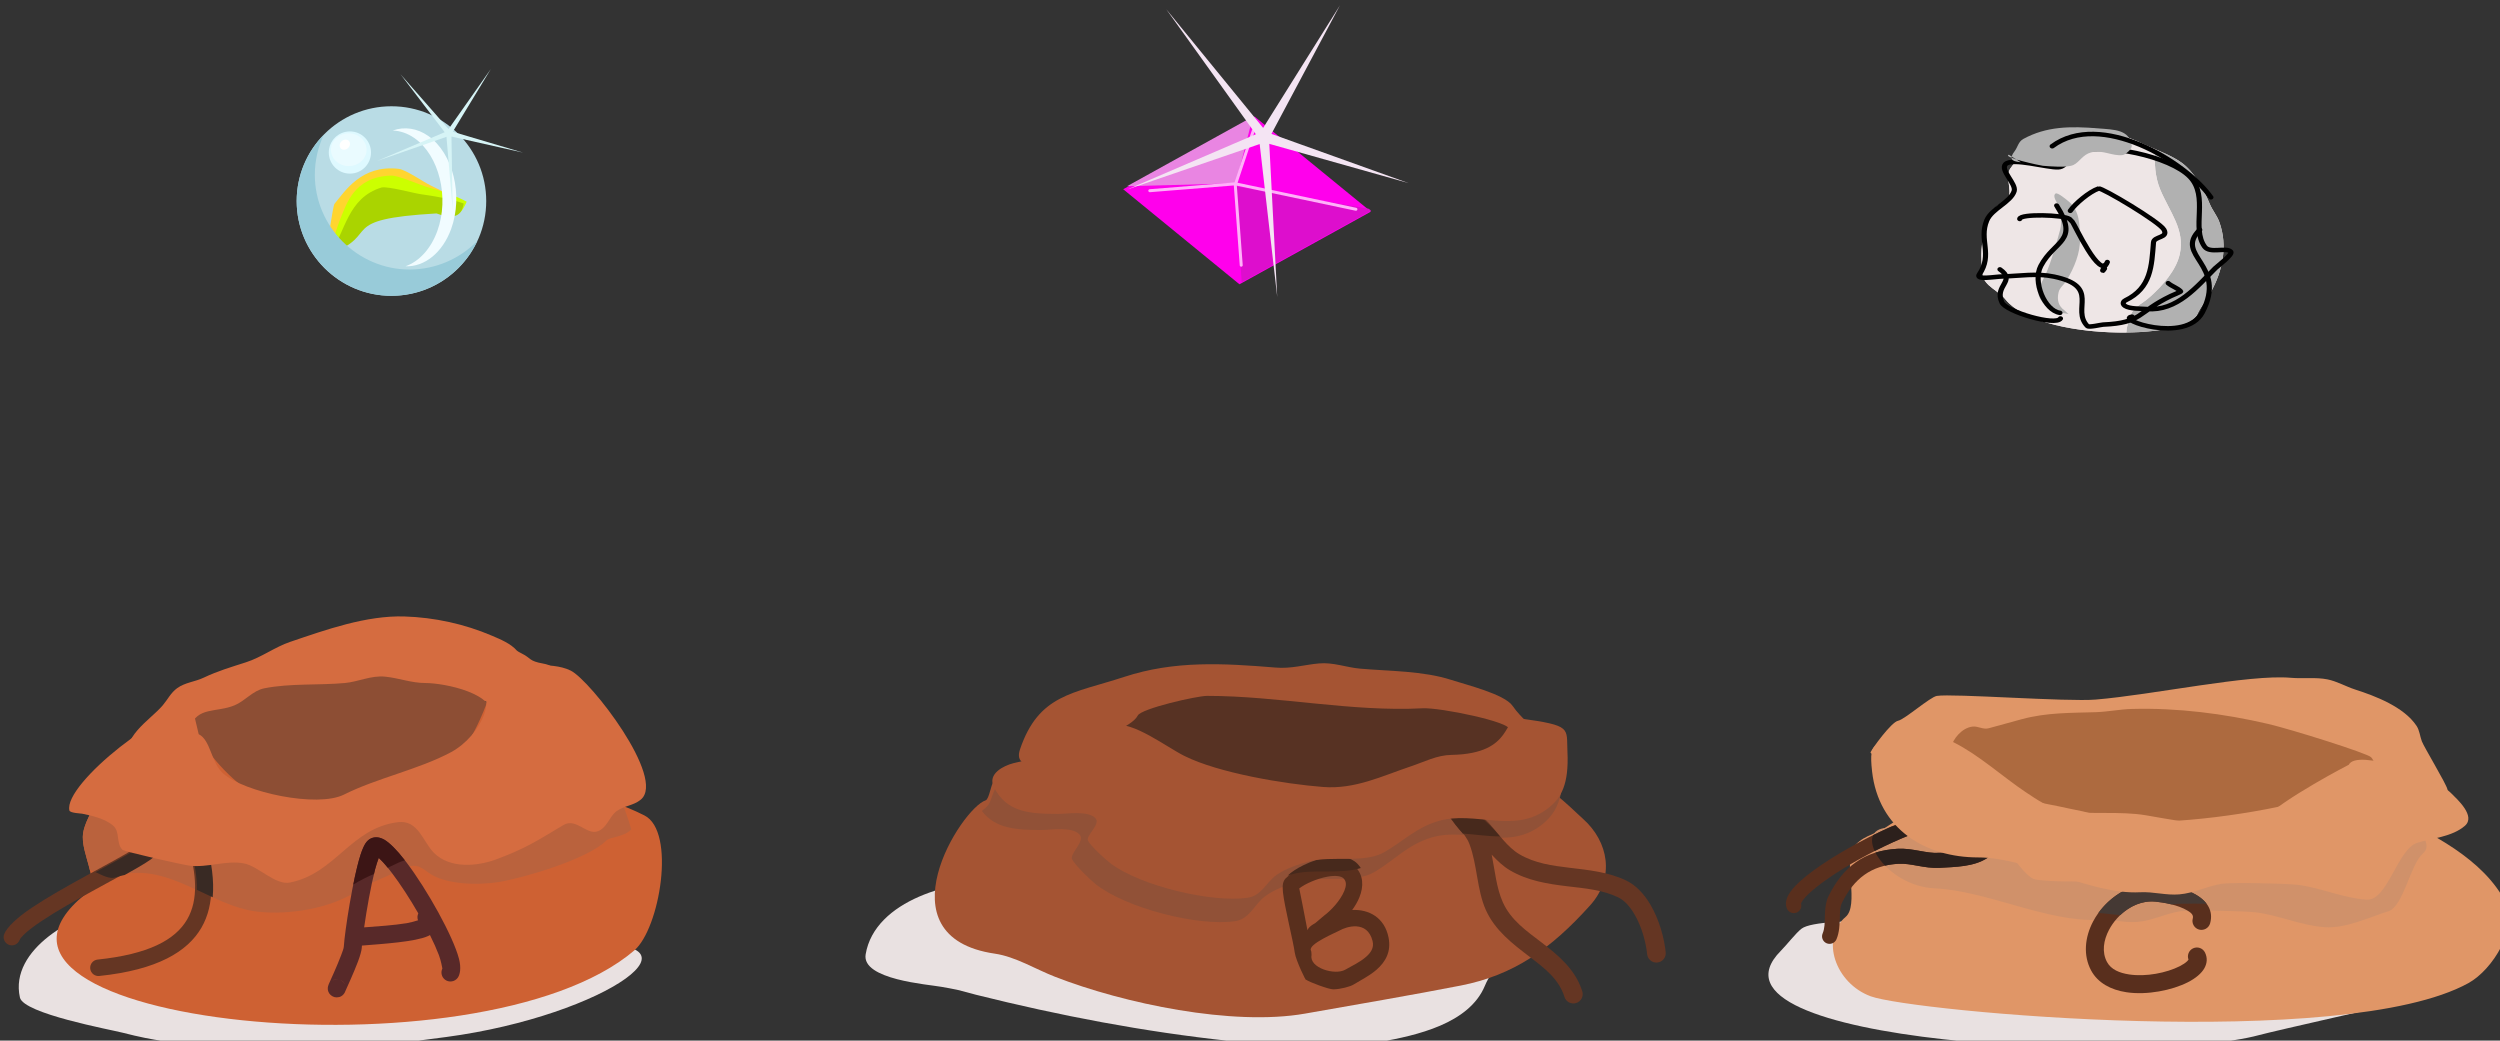 <?xml version="1.0" encoding="UTF-8" standalone="no"?>
<!-- Created with Inkscape (http://www.inkscape.org/) -->

<svg
   width="220.481mm"
   height="91.772mm"
   viewBox="0 0 220.481 91.772"
   version="1.1"
   id="svg3860"
   inkscape:version="1.1.1 (3bf5ae0d25, 2021-09-20)"
   sodipodi:docname="2022-CH-14-question.svg"
   xmlns:inkscape="http://www.inkscape.org/namespaces/inkscape"
   xmlns:sodipodi="http://sodipodi.sourceforge.net/DTD/sodipodi-0.dtd"
   xmlns="http://www.w3.org/2000/svg"
   xmlns:svg="http://www.w3.org/2000/svg"
   xmlns:serif="http://www.serif.com/">
  <rect x="0" y="0" width="220.481" height="91.772" fill="#333333" stroke="none"/>
  <sodipodi:namedview
     id="namedview3862"
     pagecolor="#ffffff"
     bordercolor="#666666"
     borderopacity="1.0"
     inkscape:pageshadow="2"
     inkscape:pageopacity="0.0"
     inkscape:pagecheckerboard="0"
     inkscape:document-units="mm"
     showgrid="false"
     fit-margin-top="0"
     fit-margin-left="0"
     fit-margin-right="0"
     fit-margin-bottom="0"
     inkscape:zoom="0.66368547"
     inkscape:cx="559.7531"
     inkscape:cy="436.2006"
     inkscape:window-width="1920"
     inkscape:window-height="1137"
     inkscape:window-x="-8"
     inkscape:window-y="-8"
     inkscape:window-maximized="1"
     inkscape:current-layer="layer1" />
  <defs
     id="defs3857">
    <clipPath
       id="_clip5">
      <path
         d="m 935.108,1259.65 c 6.187,4.98 28.699,-17.26 38.665,19.4 -2.172,2.54 -7.04,2.47 -8.322,3.75 -6.054,6.06 -27.005,12.32 -35.626,13.76 -6.526,1.09 -17.974,1.07 -23.633,-3.18 -3.897,-2.92 -5.056,-2.99 -11.106,0.03 -3.161,1.58 -8.859,3.7 -12.383,6.05 -8.929,5.95 -22.839,8.15 -33.12,7 -16.523,-1.83 -30.402,-17.49 -47.971,-11.64 -2.446,0.82 -5.67,-1.48 -8.033,-2.32 -0.933,-4.03 -2.821,-8.57 -2.196,-12.32 0.753,-4.52 5.086,-11.62 10.024,-18.1 4.975,2.37 9.732,5.58 15.02,6.64 6.29,1.26 13.37,-1.56 19.4,-0.35 4.332,0.87 7.989,3.69 12.345,4.23 2.052,0.26 4.256,-0.58 6.433,-1.35 16.433,8.04 35.48,7.12 50.675,-4.71 2.943,-0.38 5.893,-0.72 8.853,-0.99 5.604,-0.51 13.177,-3.21 20.975,-5.9 z"
         id="path709" />
    </clipPath>
    <clipPath
       id="_clip8">
      <path
         d="m 1181.88,1435.71 c 0.11,-4.41 -0.77,-9.13 -2.04,-13.93 -0.4,-1.46 0.48,-2.96 1.94,-3.35 1.47,-0.39 2.97,0.48 3.36,1.94 1.64,6.16 2.56,12.23 2.03,17.81 -1.76,-0.81 -3.53,-1.65 -5.29,-2.47 z m -33.69,-5.89 c 5.37,-2.93 10.31,-5.6 13.58,-7.62 1.14,-0.71 2.29,-1.58 2.78,-1.97 0.22,-0.67 0.7,-1.25 1.37,-1.6 1.35,-0.69 3,-0.14 3.69,1.21 0.4,0.78 0.54,1.77 -0.05,2.91 -0.44,0.85 -2.12,2.39 -4.91,4.11 -1.8,1.12 -4.13,2.44 -6.75,3.9 -1.01,0.2 -2.02,0.47 -3.05,0.81 -2,0.67 -4.51,-0.75 -6.66,-1.75 z"
         id="path776" />
    </clipPath>
    <clipPath
       id="_clip11">
      <path
         d="m 869.793,1304.92 c 5.248,-4.35 13.27,-11.03 16.88,-14.28 0.742,-1.1 1.453,-1.87 2.039,-2.29 0.781,-0.57 1.535,-0.75 2.169,-0.75 0.755,0.02 1.272,0.31 1.643,0.65 0.38,0.34 0.656,0.77 0.776,1.33 0.076,0.36 0.132,0.89 -0.156,1.54 -0.059,0.14 -0.346,0.65 -1.021,1.3 -0.312,0.3 -0.765,0.72 -1.331,1.24 -0.401,0.62 -0.891,1.43 -1.349,2.3 -2.39,1.08 -4.871,2.26 -6.74,3.5 -3.663,2.44 -8.164,4.25 -12.91,5.46 z"
         id="path839" />
    </clipPath>
    <clipPath
       id="_clip1">
      <path
         d="m 935.108,1259.65 c 6.187,4.98 28.699,-17.26 38.665,19.4 -2.172,2.54 -7.04,2.47 -8.322,3.75 -6.054,6.06 -27.005,12.32 -35.626,13.76 -6.526,1.09 -17.974,1.07 -23.633,-3.18 -3.897,-2.92 -5.056,-2.99 -11.106,0.03 -3.161,1.58 -8.859,3.7 -12.383,6.05 -8.929,5.95 -22.839,8.15 -33.12,7 -16.523,-1.83 -30.402,-17.49 -47.971,-11.64 -2.446,0.82 -5.67,-1.48 -8.033,-2.32 -0.933,-4.03 -2.821,-8.57 -2.196,-12.32 0.753,-4.52 5.086,-11.62 10.024,-18.1 4.975,2.37 9.732,5.58 15.02,6.64 6.29,1.26 13.37,-1.56 19.4,-0.35 4.332,0.87 7.989,3.69 12.345,4.23 2.052,0.26 4.256,-0.58 6.433,-1.35 16.433,8.04 35.48,7.12 50.675,-4.71 2.943,-0.38 5.893,-0.72 8.853,-0.99 5.604,-0.51 13.177,-3.21 20.975,-5.9 z"
         id="path2691" />
    </clipPath>
    <clipPath
       id="_clip2">
      <path
         d="m 1181.88,1435.71 c 0.11,-4.41 -0.77,-9.13 -2.04,-13.93 -0.4,-1.46 0.48,-2.96 1.94,-3.35 1.47,-0.39 2.97,0.48 3.36,1.94 1.64,6.16 2.56,12.23 2.03,17.81 -1.76,-0.81 -3.53,-1.65 -5.29,-2.47 z m -33.69,-5.89 c 5.37,-2.93 10.31,-5.6 13.58,-7.62 1.14,-0.71 2.29,-1.58 2.78,-1.97 0.22,-0.67 0.7,-1.25 1.37,-1.6 1.35,-0.69 3,-0.14 3.69,1.21 0.4,0.78 0.54,1.77 -0.05,2.91 -0.44,0.85 -2.12,2.39 -4.91,4.11 -1.8,1.12 -4.13,2.44 -6.75,3.9 -1.01,0.2 -2.02,0.47 -3.05,0.81 -2,0.67 -4.51,-0.75 -6.66,-1.75 z"
         id="path2712" />
    </clipPath>
  </defs>
  <g
     inkscape:label="Ebene 1"
     inkscape:groupmode="layer"
     id="layer1"
     transform="translate(42.867,-33.048)">
    <g
       transform="matrix(-0.264,-0.022,0.019,-0.232,603.78,473.674)"
       id="g230"
       style="clip-rule:evenodd;fill-rule:evenodd;stroke-linecap:round;stroke-linejoin:round;stroke-miterlimit:1.5">
      <g
         id="g228">
        <g
           transform="matrix(0.692,0,0,0.692,1562.94,883.349)"
           id="g182">
          <path
             d="m 480.084,1044.1 c -17.874,-21.67 -88.359,-14.16 -92.715,0.29 -1.23,4.08 -3.957,8.59 -5.522,12.5 -4.956,12.39 -6.554,26.2 -1.454,38.95 1.316,3.29 3.742,6.07 5.232,9.3 3.329,7.21 8.556,16.94 15.404,21.51 5.59,3.72 12.121,5.48 18.311,8.13 8.469,3.63 22.541,7.7 31.97,5.82 11.894,-2.38 26.241,-14.7 31.39,-25 2.252,-4.5 -1.528,-11.33 -0.291,-16.27 0.855,-3.43 4.733,-3.37 6.104,-6.11 1.244,-2.49 2.299,-5.09 3.778,-7.56 1.319,-2.19 0.233,-5.4 0.581,-7.84 1.014,-7.1 0.234,-14.82 -1.162,-21.8 -1.126,-5.63 -8.227,-7.8 -11.626,-11.92 z"
             style="fill:#eee6e6"
             id="path180" />
        </g>
        <g
           transform="matrix(0.692,0,0,0.692,1562.94,883.349)"
           id="g186">
          <path
             d="m 420.612,1031.34 c 0.119,2.15 -0.262,4.37 -0.691,6.95 -1.272,7.63 -4.659,8.09 -9.301,13.66 -5.565,6.68 -11.399,15.63 -12.497,24.42 -1.716,13.72 6.439,22.53 11.916,34.58 2.863,6.3 4.059,14.38 3.838,21.67 -4.451,-1.68 -8.886,-3.33 -12.848,-5.97 -6.848,-4.57 -12.075,-14.3 -15.404,-21.51 -1.49,-3.23 -3.916,-6.01 -5.232,-9.3 -5.1,-12.75 -3.502,-26.56 1.454,-38.95 1.565,-3.91 4.292,-8.42 5.522,-12.5 1.887,-6.26 16.184,-11.22 33.243,-13.05 z"
             style="fill:#b1b1b1"
             id="path184" />
        </g>
        <g
           transform="matrix(0.692,0,0,0.692,1562.94,883.349)"
           id="g190">
          <path
             d="m 420.612,1031.34 c 22.308,-2.43 49.341,0.48 59.472,12.76 3.399,4.12 10.5,6.29 11.626,11.92 1.396,6.98 2.176,14.7 1.162,21.8 -0.348,2.44 0.738,5.65 -0.581,7.84 -1.479,2.47 -2.534,5.07 -3.778,7.56 -1.371,2.74 -5.249,2.68 -6.104,6.11 -1.237,4.94 2.543,11.77 0.291,16.27 -5.149,10.3 -19.496,22.62 -31.39,25 -9.429,1.88 -23.501,-2.19 -31.97,-5.82 -1.803,-0.77 -3.634,-1.46 -5.463,-2.16 0.221,-7.29 -0.975,-15.37 -3.838,-21.67 -5.477,-12.05 -13.632,-20.86 -11.916,-34.58 1.098,-8.79 6.932,-17.74 12.497,-24.42 4.642,-5.57 8.029,-6.03 9.301,-13.66 0.429,-2.58 0.81,-4.8 0.691,-6.95 z"
             style="fill:#eee6e6"
             id="path188" />
        </g>
        <g
           transform="matrix(0.692,0,0,0.692,1562.94,883.349)"
           id="g194">
          <path
             d="m 451.138,1040.57 c 3.026,2.04 4.148,5.14 3.578,9.69 -0.311,2.49 -2.389,4.45 -3.372,6.75 -3.099,7.23 -5.579,15.58 -4.777,23.6 0.718,7.19 1.037,15.25 7.306,19.95 0.65,0.49 5.291,4.27 6.183,3.38 1.527,-1.53 -1.092,-4.88 -1.686,-6.19 -1.534,-3.37 -2.581,-9.52 -1.967,-13.2 1.432,-8.6 2.811,-17.15 5.339,-25.58 1.009,-3.36 2.985,-6.75 2.529,-10.4 -0.502,-4.01 -5.216,-7.68 -8.712,-8.99 -1.539,-0.58 -2.87,-0.56 -4.496,-0.56 -0.374,0 -2.437,-0.28 -1.967,-0.28 z"
             style="fill:#b1b1b1"
             id="path192" />
        </g>
        <g
           transform="matrix(0.692,0,0,0.692,1562.94,883.349)"
           id="g198">
          <path
             d="m 402.515,1060.16 c -1.874,-1.54 -4.625,-2.19 -6.308,-3.87 -0.212,-0.21 3.626,-2.42 4.488,-2.99 15.668,-10.45 12.573,-16.01 31.416,-18.7 0.991,-0.14 6.648,-2.33 7.48,-1.5 8.576,8.58 -5.002,22.16 17.953,25.44 8.457,1.2 16.446,-1.22 24.684,-2.25 3.711,-0.46 12.893,-3.34 11.22,0 -5.841,11.68 1.679,18.81 -1.496,29.92 -1.868,6.54 -10.722,10.98 -11.968,17.2 -0.804,4.03 7.585,10.69 5.236,14.22 -2.726,4.09 -20.328,-0.1 -25.432,0.75 -4.591,0.76 -3.83,7.15 -7.48,8.97 -13.837,6.92 -45.847,2.03 -56.101,-8.23 -9.888,-9.88 -2.458,-27.71 -9.724,-37.4 -2.78,-3.7 -10.379,0.84 -12.716,-1.49 -1.36,-1.36 5.884,-8.6 6.732,-9.73 8.081,-10.77 16.593,-25.43 31.416,-25.43 2.724,0 8.171,-0.78 10.472,0.75 1.717,1.14 0.589,2.6 0,2.99 -11.965,7.98 -11.22,20.08 -11.22,32.91 0,3.48 -7.16,3.03 -4.488,7.48 2.467,4.11 31.475,20.17 32.912,19.45 4.332,-2.16 10.693,-9.42 12.717,-13.46"
             style="fill:none;stroke:#000000;stroke-width:2.47px"
             id="path196" />
        </g>
        <g
           transform="matrix(0.692,0,0,0.692,1562.94,883.349)"
           id="g202">
          <path
             d="m 433.303,1067.35 c 0.32,-0.62 2.213,-5.9 0.304,-2.08"
             style="fill:none;stroke:#000000;stroke-width:2.47px"
             id="path200" />
        </g>
        <g
           transform="matrix(0.692,0,0,0.692,1562.94,883.349)"
           id="g206">
          <path
             d="m 432.522,1068.92 c 2.556,-10.71 17.352,19.35 18.29,20.28 l 1.496,1.5 c 3.033,2.02 23.936,0.73 23.936,-2.25"
             style="fill:none;stroke:#000000;stroke-width:2.47px"
             id="path204" />
        </g>
        <g
           transform="matrix(0.692,0,0,0.692,1562.94,883.349)"
           id="g210">
          <path
             d="m 483.962,1123 c 3.323,-1.69 -15.465,-4.48 -16.722,-4.48 -3.318,0 -11.796,-0.08 -14.67,1.84 -2.865,1.91 -3.962,6.04 -7.946,7.64 -5.435,2.17 -10.4,-1.22 -15.281,0 -1.342,0.33 -4.295,3.88 -3.973,5.5 1.757,8.78 9.014,7.94 16.504,7.94 13.829,0 25.204,-1.25 35.757,-9.16 2.302,-1.73 2.37,-4.7 3.668,-7.03 2.32,-4.18 1.614,-5.81 -3.362,-5.81 z"
             style="fill:#b1b1b1"
             id="path208" />
        </g>
        <g
           transform="matrix(0.692,0,0,0.692,1562.94,883.349)"
           id="g214">
          <path
             d="m 452.778,1036 c 1.913,-4.5 26.229,1.13 28.702,6.08 4.503,9 -6.162,12.35 2.244,17.95"
             style="fill:none;stroke:#000000;stroke-width:2.47px"
             id="path212" />
        </g>
        <g
           transform="matrix(0.692,0,0,0.692,1562.94,883.349)"
           id="g218">
          <path
             d="m 418.515,1040.25 c 8.32,-2.11 -26.715,-12.6 -33.528,5.57 -10.282,27.42 16.038,29.48 4.488,44.88"
             style="fill:none;stroke:#000000;stroke-width:2.47px"
             id="path216" />
        </g>
        <g
           transform="matrix(0.692,0,0,0.692,1562.94,883.349)"
           id="g222">
          <path
             d="m 385.411,1108.96 c 13.866,18.7 56.417,42.34 78.117,20.64"
             style="fill:none;stroke:#000000;stroke-width:2.47px"
             id="path220" />
        </g>
        <g
           transform="matrix(0.692,0,0,0.692,1562.94,883.349)"
           id="g226">
          <path
             d="m 453.263,1039.05 c 7.471,0.52 14.375,15.75 11.013,24.72 -5.564,14.84 -17.666,15.02 -5.236,33.66"
             style="fill:none;stroke:#000000;stroke-width:2.47px"
             id="path224" />
        </g>
      </g>
    </g>
    <g
       transform="matrix(0.265,0,0,0.265,-165.296,-281.087)"
       id="g658"
       style="clip-rule:evenodd;fill-rule:evenodd;stroke-linecap:round;stroke-linejoin:round;stroke-miterlimit:1.5">
      <g
         id="g656">
        <g
           transform="matrix(0.134,-1.482,1.482,0.134,181.482,1652.67)"
           id="g638">
          <path
             d="m 310.176,413.462 18.83,27.81 -18.83,27.81 -18.83,-27.81 z"
             style="fill:#ff00ec"
             id="path636" />
        </g>
        <g
           transform="rotate(-84.852,1050.9,525.406)"
           id="g642">
          <path
             d="m 312.651,377.24 26.825,39.618 -22.633,-3.649 z"
             style="fill:#e985e2"
             id="path640" />
        </g>
        <g
           transform="rotate(-84.852,1050.9,525.406)"
           id="g646">
          <path
             d="m 312.38,458.027 -0.541,0.799 -27.584,-40.739 31.554,-4.855 z"
             style="fill:#dd0ecd"
             id="path644" />
        </g>
        <g
           transform="rotate(-84.852,1050.9,525.406)"
           id="g650">
          <path
             d="m 316.082,412.591 -26.293,4.35 c -0.273,0.045 -0.457,0.302 -0.412,0.575 0.045,0.272 0.303,0.456 0.575,0.411 l 26.151,-4.326 -4.76,40.118 c -0.033,0.274 0.163,0.522 0.437,0.555 0.275,0.033 0.523,-0.164 0.556,-0.438 l 4.754,-40.067 17.663,4.152 c 0.269,0.063 0.538,-0.104 0.601,-0.373 0.063,-0.268 -0.104,-0.538 -0.372,-0.601 l -17.858,-4.197 -4.792,-27.929 c -0.046,-0.272 -0.305,-0.455 -0.577,-0.409 -0.272,0.047 -0.455,0.306 -0.408,0.578 z"
             style="fill:#ffb1f9"
             id="path648" />
        </g>
        <g
           transform="matrix(-1.188,-3.079,2.504,-0.966,41.899,2486.78)"
           id="g654">
          <path
             d="m 263.337,442.554 0.532,17.322 15.018,-4.792 -14.689,5.914 8.75,14.362 -9.611,-13.668 -9.61,13.668 8.75,-14.362 -14.689,-5.914 15.018,4.792 z"
             style="fill:#f4e4f3"
             id="path652" />
        </g>
      </g>
    </g>
    <g
       transform="matrix(0.265,0,0,0.265,-328.796,-89.28)"
       id="g1088"
       style="clip-rule:evenodd;fill-rule:evenodd;stroke-linecap:round;stroke-linejoin:round;stroke-miterlimit:1.5">
      <g
         transform="translate(370.817,-296.455)"
         id="g1082">
        <g
           id="g1080">
          <g
             id="path1108-4-1-6-9-8-5-1-8-83"
             serif:id="path1108-4-1-6-9-8-5-1-8-8"
             transform="matrix(0.872,0,0,0.872,204.61,-686.862)">
            <circle
               cx="726.863"
               cy="1733.76"
               r="36.171"
               style="fill:#b9dce5"
               id="circle1053" />
          </g>
          <g
             id="path1151-3-7-4-6-7-6-3-8-0-9-73"
             serif:id="path1151-3-7-4-6-7-6-3-8-0-9-7"
             transform="matrix(0.872,0,0,0.872,204.61,-686.862)">
            <path
               d="m 754.408,1735.29 c -3.777,-3.2 -8.663,-5.59 -12.69,-7.53 -2.66,-1.27 -9.356,-5.99 -12.125,-6.3 -14.182,-1.61 -20.432,8.5 -24.533,13.46 -0.39,0.48 -3.382,18.35 -2.483,18.46 3.638,0.41 14.696,-17.7 17.426,-19.37 3.624,-2.22 -0.015,-6.83 8.26,-5.89 18.822,2.13 15.88,19.58 26.143,7.17 z"
               style="fill:#ffd52f;fill-rule:nonzero"
               id="path1056" />
          </g>
          <g
             id="path1151-3-6-1-7-1-2-1-8-0-83"
             serif:id="path1151-3-6-1-7-1-2-1-8-0-8"
             transform="matrix(0.872,0,0,0.872,204.61,-686.862)">
            <path
               d="m 755.579,1734.01 c -4.762,-2.59 -10.331,-4.23 -14.911,-5.54 -3.023,-0.87 -11.143,-4.52 -13.949,-4.43 -14.378,0.46 -17.08,11.21 -19.417,16.64 -0.234,0.51 -4.403,12.15 -3.49,12.12 3.689,-0.12 15.664,-13.13 17.766,-15.15 2.788,-2.68 -3.292,-7.3 5.096,-7.56 19.083,-0.6 23.06,17.49 28.905,3.92 z"
               style="fill:#ccff00;fill-rule:nonzero"
               id="path1059" />
          </g>
          <g
             id="path1132-5-9-5-0-04-6-3-1-3-723"
             serif:id="path1132-5-9-5-0-04-6-3-1-3-72"
             transform="matrix(0.872,0,0,0.872,204.61,-686.862)">
            <circle
               cx="711.007"
               cy="1715.24"
               r="8.056"
               style="fill:#def9ff"
               id="circle1062" />
          </g>
          <g
             id="path1151-4-2-8-4-1-9-76-4-933"
             serif:id="path1151-4-2-8-4-1-9-76-4-93"
             transform="matrix(0.872,0,0,0.872,204.61,-686.862)">
            <path
               d="m 754.42,1734.7 c -5.444,-1.94 -11.396,-2.83 -16.281,-3.54 -3.228,-0.47 -12.278,-3.02 -15.005,-2.58 -13.127,3.95 -13.867,17.15 -19.724,25.29 19.876,-7.4 1.868,-13.16 40.64,-15.38 5.94,2.25 9.643,1.48 10.37,-3.79 z"
               style="fill:#aad400;fill-rule:nonzero"
               id="path1065" />
          </g>
          <g
             id="path1132-5-6-1-5-0-2-0-5-35-7-03"
             serif:id="path1132-5-6-1-5-0-2-0-5-35-7-0"
             transform="matrix(0.872,0,0,0.872,204.61,-686.862)">
            <ellipse
               cx="710.571"
               cy="1714.17"
               rx="6.8"
               ry="6.242"
               style="fill:#eafbff"
               id="ellipse1068" />
          </g>
          <g
             id="path1132-2-0-2-7-7-3-4-6-43"
             serif:id="path1132-2-0-2-7-7-3-4-6-4"
             transform="matrix(-0.654,0.577,-0.577,-0.654,204.61,-686.862)">
            <ellipse
               cx="600.98"
               cy="-1752.77"
               rx="2.103"
               ry="1.787"
               style="fill:#ffffff"
               id="ellipse1071" />
          </g>
          <g
             id="path1108-22-7-0-9-5-0-0-7-0-53"
             serif:id="path1108-22-7-0-9-5-0-0-7-0-5"
             transform="matrix(0.872,0,0,0.872,204.61,-686.862)">
            <path
               d="m 701.033,1708.49 c -6.614,6.75 -10.328,15.83 -10.342,25.27 0,19.85 16.329,36.17 36.172,36.17 14.036,-0.01 26.847,-8.2 32.76,-20.93 -6.792,6.95 -16.109,10.88 -25.83,10.9 -19.843,0 -36.171,-16.33 -36.171,-36.17 0.014,-5.27 1.178,-10.47 3.411,-15.24 z"
               style="fill:#98cbd9;fill-rule:nonzero"
               id="path1074" />
          </g>
          <g
             id="path1108-2-5-5-6-9-39-3-8-6-133"
             serif:id="path1108-2-5-5-6-9-39-3-8-6-13"
             transform="matrix(0.872,0,0,0.872,204.61,-686.862)">
            <path
               d="m 740.914,1708.91 c -4.218,-2.94 -9.053,-3.67 -13.582,-2.06 2.877,0.1 5.713,1.08 8.296,2.88 9.457,6.62 13.403,22.64 8.741,35.49 -2.435,6.69 -6.863,11.58 -12.156,13.44 7.376,0.28 14.174,-5.27 17.442,-14.26 4.662,-12.86 0.716,-28.88 -8.741,-35.49 z"
               style="fill:#f1fcff;fill-rule:nonzero"
               id="path1077" />
          </g>
        </g>
      </g>
      <g
         transform="matrix(-0.558,-1.447,1.319,-0.509,767.63,1121.51)"
         id="g1086">
        <path
           d="m 263.337,442.554 0.532,17.322 15.018,-4.792 -14.689,5.914 8.75,14.362 -9.611,-13.668 -9.61,13.668 8.75,-14.362 -14.689,-5.914 15.018,4.792 z"
           style="fill:#d6f4f6"
           id="path1084" />
      </g>
    </g>
    <g
       id="g4679"
       transform="translate(-4.788,0.871)">
      <g
         transform="matrix(0.226,0,0,0.265,-258.402,-278.949)"
         id="g2166"
         style="clip-rule:evenodd;fill-rule:evenodd;stroke-linecap:round;stroke-linejoin:round;stroke-miterlimit:1.5">
        <path
           d="m 1910.74,1507.88 c 0,0 -48.21,9.25 -54.44,10.69 -42.34,9.79 -222.97,3.25 -186.49,-28.07 2.34,-2.01 5.94,-6 8.12,-7.39 14.43,-9.18 215.02,9.1 219.35,12.19 4.43,3.16 17.58,8.45 13.46,12.58 z"
           style="fill:#e9e1e1"
           id="path2164" />
      </g>
      <g
         transform="matrix(0.265,0,0,0.265,-333.921,-277.295)"
         id="g2170"
         style="clip-rule:evenodd;fill-rule:evenodd;stroke-linecap:round;stroke-linejoin:round;stroke-miterlimit:1.5">
        <path
           d="m 1921.08,1428.62 c 2.31,-1.57 10.54,5.14 9.82,1.89 -0.41,-1.86 -7.83,-14.11 -8.53,-16.01 -0.63,-1.7 -0.74,-3.59 -1.77,-5.14 -4.18,-6.27 -13.64,-9.89 -20.4,-12.06 -3.08,-1 -6.06,-2.74 -9.22,-3.38 -4,-0.79 -8.19,-0.17 -12.24,-0.53 -13.8,-1.22 -45.65,5.63 -64.9,7.25 -9.51,0.8 -47.69,-2.08 -52.88,-1.22 -2.26,0.38 -10.68,7.83 -12.9,8.27 -2.27,0.45 -8.73,9.39 -9.15,10.49 -1.47,3.92 178.98,47.2 182.17,10.44 z"
           style="fill:#e09667"
           id="path2168" />
      </g>
      <g
         transform="matrix(0.265,0,0,0.265,-333.921,-277.295)"
         id="g2174"
         style="clip-rule:evenodd;fill-rule:evenodd;stroke-linecap:round;stroke-linejoin:round;stroke-miterlimit:1.5">
        <path
           d="m 1891.23,1430 c 0.89,0 4.15,3 5.29,3.52 4.5,2.08 9.51,2.46 14.09,4.58 14.54,6.76 32.41,15.54 39.8,30.29 4.01,8.01 -4.25,22.05 -12.55,26.62 -41.28,22.76 -185.1,9.43 -198.87,4.39 -11.87,-4.35 -16.88,-19.25 -8.38,-26.43 4.51,-3.81 -0.57,-18.35 2.46,-22.89 2.59,-3.89 7.05,-4.5 10.57,-6.7 13.13,-8.2 20.99,-16.2 38.04,-16.2 0,0 108.58,2.82 109.55,2.82 z"
           style="fill:#e09667"
           id="path2172" />
      </g>
      <g
         transform="matrix(0.265,0,0,0.265,-333.921,-277.295)"
         id="g2178"
         style="clip-rule:evenodd;fill-rule:evenodd;stroke-linecap:round;stroke-linejoin:round;stroke-miterlimit:1.5">
        <path
           d="m 1905.51,1419.84 c -1.15,-1.32 -26.65,-9.31 -34.25,-11.09 -14.8,-3.45 -30.21,-5.41 -45.44,-4.99 -4.01,0.11 -7.91,0.94 -11.94,1.07 -8.48,0.27 -16.25,0.09 -24.59,2.32 -3.69,0.98 -7.37,2.04 -11.05,3.03 -2,0.53 -3.54,-0.82 -5.52,-0.54 -3.42,0.49 -6.33,3.93 -7.13,7.13 -0.31,1.23 1.17,3.78 1.6,4.99 3.63,9.97 15.91,10.34 24.95,12.47 4.26,1 8.56,1.7 12.83,2.67 3.03,0.69 6.21,1.07 9.09,2.32 17.45,7.56 102.63,-6.65 91.45,-19.38 z"
           style="fill:#ad6a3f"
           id="path2176" />
      </g>
      <g
         transform="matrix(0.265,0,0,0.265,-333.921,-277.295)"
         id="g2232"
         style="clip-rule:evenodd;fill-rule:evenodd;stroke-linecap:round;stroke-linejoin:round;stroke-miterlimit:1.5">
        <path
           d="m 1887.17,1429.9 c 2.5,0.06 3.95,0.1 4.06,0.1 0.89,0 4.15,3 5.29,3.52 4.5,2.08 9.51,2.46 14.09,4.58 2.95,1.38 6.05,2.83 9.17,4.41 2.55,2.6 6.02,6.72 2.98,9.33 -4.25,3.64 -6.47,17.68 -11.56,19.27 -6.56,2.05 -14.15,5.78 -21.13,5.28 -8.01,-0.57 -15.12,-3.96 -22.9,-4.93 -4.03,-0.5 -22.3,-0.86 -25.36,-0.35 -4.89,0.81 -9.13,3.11 -14.09,3.52 -4.43,0.37 -8.56,-0.94 -13.03,-0.7 -16.7,0.88 -37.41,-9.73 -54.32,-10.46 -16.43,-0.71 -27.41,-18.71 -16.73,-20.09 8.74,-1.12 13.24,-9.27 19.98,-12.37 4.45,3.27 8.75,6.76 12.95,9.56 3.87,2.58 12.59,19.29 17.33,19.97 8.88,1.27 18.23,-0.07 27.13,1.41 7.72,1.29 14.46,2.82 22.54,2.82 3.44,0 0.86,-4.81 4.96,-4.24 13.84,1.92 39.71,-22.92 35.61,-29.04 0.46,-0.9 1.53,-1.4 3.03,-1.59 z"
           style="fill:#d0916a"
           id="path2230" />
      </g>
      <g
         transform="matrix(0.265,0,0,0.265,-333.921,-277.295)"
         id="g2236"
         style="clip-rule:evenodd;fill-rule:evenodd;stroke-linecap:round;stroke-linejoin:round;stroke-miterlimit:1.5">
        <path
           d="m 1715.77,1468.51 c 0.09,-0.19 0.38,-0.8 0.69,-1.22 0.95,-1.25 2.48,-2.68 4.41,-4.22 9.61,-7.69 28.85,-17.74 41.93,-20.9 0.32,0.15 1.44,0.68 2.25,1.22 2.62,1.76 5.83,4.62 7.78,6.73 l 0.1,0.13 c -3.47,1.34 -7.69,1.18 -11.31,1.39 -2.13,0.13 -4.2,-0.26 -6.27,-0.63 -2.45,-0.44 -4.9,-0.86 -7.44,-0.72 -11.18,0.62 -18.13,6.04 -22.95,15.67 -1.04,2.08 -1.2,4.56 -1.27,7.11 -0.05,1.84 -0.02,3.74 -0.72,5.38 -0.55,1.27 0.04,2.74 1.31,3.29 1.27,0.54 2.74,-0.05 3.28,-1.32 0.95,-2.22 1.06,-4.74 1.13,-7.22 0.04,-1.79 0.01,-3.55 0.74,-5 3.95,-7.9 9.59,-12.41 18.76,-12.91 2.14,-0.12 4.21,0.27 6.28,0.64 2.46,0.44 4.91,0.86 7.44,0.71 5.23,-0.31 11.44,-0.34 15.92,-3.32 0.66,-0.44 1.08,-1.08 1.18,-1.97 0.05,-0.55 -0.2,-1.81 -1.32,-3.23 -1.94,-2.48 -6.85,-6.99 -10.45,-9.28 -1.31,-0.83 -2.5,-1.37 -3.38,-1.58 -0.74,-0.17 -1.38,-0.16 -1.9,-0.04 -15.7,3.69 -40.16,17.13 -48.06,25.39 -1.44,1.52 -2.39,2.93 -2.82,4.1 -0.48,1.32 -0.43,2.48 -0.02,3.47 0.53,1.27 2,1.87 3.27,1.34 1.19,-0.5 1.79,-1.81 1.44,-3.01 z"
           style="fill:#592f1d"
           id="path2234" />
      </g>
      <g
         transform="matrix(0.265,0,0,0.265,-333.921,-277.295)"
         id="g2240"
         style="clip-rule:evenodd;fill-rule:evenodd;stroke-linecap:round;stroke-linejoin:round;stroke-miterlimit:1.5">
        <path
           d="m 1749.87,1441.21 c 4.29,-1.73 8.43,-3.12 12.09,-3.99 0.52,-0.12 1.16,-0.13 1.9,0.04 0.88,0.21 2.07,0.75 3.38,1.58 3.6,2.29 8.51,6.8 10.45,9.28 1.12,1.42 1.37,2.68 1.32,3.23 -0.1,0.89 -0.52,1.53 -1.18,1.97 -4.48,2.98 -10.69,3.01 -15.92,3.32 -2.53,0.15 -4.98,-0.27 -7.44,-0.71 -2.07,-0.37 -4.14,-0.76 -6.28,-0.64 -1.59,0.08 -3.07,0.29 -4.46,0.62 -1.37,-1.42 -2.46,-2.9 -3.2,-4.34 2.24,-0.7 4.69,-1.13 7.38,-1.28 2.54,-0.14 4.99,0.28 7.44,0.72 2.07,0.37 4.14,0.76 6.27,0.63 3.62,-0.21 7.84,-0.05 11.31,-1.39 l -0.1,-0.13 c -1.95,-2.11 -5.16,-4.97 -7.78,-6.73 -0.81,-0.54 -1.93,-1.07 -2.25,-1.22 -6.62,1.59 -14.8,4.95 -22.52,8.88 -0.93,-2.02 -1.15,-3.9 -0.5,-5.3 1.96,-0.97 3.93,-1.9 5.89,-2.77 1.52,-0.4 2.9,-1.02 4.2,-1.77 z"
           style="fill:#2c201c"
           id="path2238" />
      </g>
      <path
         d="m 154.928,116.811 c -0.024,0.034 -0.066,0.093 -0.103,0.127 -0.164,0.164 -0.398,0.312 -0.675,0.455 -1.141,0.577 -2.958,0.95 -4.459,0.722 -0.842,-0.127 -1.593,-0.431 -1.951,-1.101 -0.464,-0.868 -0.307,-1.905 0.174,-2.82 0.769,-1.466 2.386,-2.672 4.102,-2.5 0.677,0.066 1.98,0.28 2.818,0.786 0.294,0.177 0.564,0.373 0.473,0.699 -0.117,0.423 0.131,0.863 0.553,0.979 0.422,0.116 0.86,-0.132 0.977,-0.553 0.296,-1.066 -0.224,-1.902 -1.182,-2.482 -1.038,-0.63 -2.642,-0.926 -3.481,-1.008 -2.349,-0.235 -4.612,1.336 -5.665,3.342 -0.733,1.4 -0.876,2.985 -0.168,4.307 0.586,1.095 1.739,1.714 3.114,1.921 1.823,0.275 4.029,-0.175 5.414,-0.878 0.715,-0.36 1.223,-0.81 1.461,-1.238 0.255,-0.46 0.277,-0.929 0.056,-1.384 -0.192,-0.394 -0.667,-0.558 -1.061,-0.368 -0.371,0.183 -0.538,0.614 -0.395,0.995 z"
         style="clip-rule:evenodd;fill:#592f1d;fill-rule:evenodd;stroke-width:0.265;stroke-linecap:round;stroke-linejoin:round;stroke-miterlimit:1.5"
         id="path2242" />
      <path
         d="m 151.454,110.099 c 0.516,0.064 1.039,0.114 1.581,0.14 0.837,0.151 1.875,0.431 2.62,0.884 0.359,0.217 0.656,0.468 0.872,0.757 -1.381,-0.021 -2.706,-0.011 -3.119,0.053 -0.53,-0.13 -1.044,-0.204 -1.392,-0.238 -1.154,-0.116 -2.263,0.392 -3.099,1.183 -0.647,-0.029 -1.281,-0.143 -1.932,-0.188 1.035,-1.429 2.693,-2.498 4.469,-2.59 z"
         style="clip-rule:evenodd;fill:#453934;fill-rule:evenodd;stroke-width:0.265;stroke-linecap:round;stroke-linejoin:round;stroke-miterlimit:1.5"
         id="path2244" />
      <g
         transform="matrix(0.265,0,0,0.265,-333.921,-277.295)"
         id="g2248"
         style="clip-rule:evenodd;fill-rule:evenodd;stroke-linecap:round;stroke-linejoin:round;stroke-miterlimit:1.5">
        <path
           d="m 1898.06,1422.33 c 2.73,-5.45 28.29,3.69 34.03,9.43 2.08,2.08 8.37,7.67 4.58,10.92 -4.24,3.64 -10.76,4.05 -15.85,5.64 -6.56,2.05 -9.85,19.41 -16.84,18.91 -8.01,-0.57 -15.11,-3.96 -22.89,-4.93 -4.03,-0.5 -22.3,-0.86 -25.36,-0.35 -4.89,0.81 -9.13,3.11 -14.1,3.52 -4.42,0.37 -8.55,-0.94 -13.03,-0.71 -16.69,0.88 -36.97,-11.59 -53.89,-11.59 -17.48,0 -33.15,-9.35 -35.3,-28.68 -1.24,-11.09 1.41,-8.93 10.57,-8.93 4.45,0 12.06,-2.95 16.56,-0.71 8.49,4.25 16.38,11.51 23.95,16.56 3.87,2.58 8.29,5.66 13.03,6.34 8.88,1.27 18.23,-0.08 27.12,1.41 7.73,1.29 14.47,2.82 22.55,2.82 3.43,0 12.92,1.87 15.85,-1.06 7.52,-7.53 29.02,-18.59 29.02,-18.59 z"
           style="fill:#e09667"
           id="path2246" />
      </g>
      <g
         transform="matrix(0.3,0,0,0.3,-252.255,-322.214)"
         id="g2464"
         style="clip-rule:evenodd;fill-rule:evenodd;stroke-linecap:round;stroke-linejoin:round;stroke-miterlimit:1.5">
        <path
           d="m 1157.4,1464.2 c 0.5,-0.21 2.06,-0.83 2.58,-1.18 1.19,-0.79 -2.88,0.61 -4.05,1.45 -2.8,1.99 -4.15,3.42 -5.5,6.65 -4.65,11.16 -20.15,14.59 -30.97,16.5 -14.35,2.53 -29.61,1.25 -43.98,-0.29 -25.24,-2.7 -50.06,-7.45 -74.67,-13.6 -1.838,-0.46 -3.65,-1.03 -5.498,-1.45 -1.531,-0.35 -3.087,-0.58 -4.63,-0.87 -3.871,-0.72 -23.524,-2.11 -22.284,-9.55 2.672,-16.03 25.989,-22.06 39.652,-21.41 32.65,1.55 65.43,4.58 97.81,8.39 11.9,1.4 23.52,-1.65 35.31,-0.58 6.22,0.57 14.29,1.09 19.1,5.21 1.12,0.96 4.42,2.95 3.76,4.92 -0.81,2.45 -3.69,4.56 -5.5,6.37 z"
           style="fill:#e9e1e1"
           id="path2462" />
      </g>
      <g
         transform="matrix(0.3,0,0,0.334,-257.433,-368.054)"
         id="g2468"
         style="clip-rule:evenodd;fill-rule:evenodd;stroke-linecap:round;stroke-linejoin:round;stroke-miterlimit:1.5">
        <path
           d="m 1180.7,1405.37 c 2.17,-0.48 4.96,0.83 7.68,2.66 3.16,2.12 6.23,4.94 8.15,6.47 7.57,6.06 9.45,15.51 2.13,22.83 -11.67,11.67 -22.6,18.47 -38,21.19 -13.26,2.34 -32.6,5.33 -45.84,7.42 -21.28,3.36 -53.27,-2.65 -73.52,-9.74 -5.77,-2.02 -11.59,-5.29 -17.65,-6.09 -33.938,-4.44 -9.82,-38.38 -2.74,-40.48 1.15,-0.34 1.54,-4.42 2.43,-4.87 2.8,-1.39 8.13,-0.3 11.27,-0.3 -0.21,5.81 128.43,4.82 146.09,0.91 z"
           style="fill:#a55433"
           id="path2466" />
      </g>
      <g
         transform="matrix(0.307,0,0,0.326,-264.313,-356.414)"
         id="g2472"
         style="clip-rule:evenodd;fill-rule:evenodd;stroke-linecap:round;stroke-linejoin:round;stroke-miterlimit:1.5">
        <path
           d="m 1018.98,1411.39 c 0.72,-0.51 1.39,-1.08 1.93,-1.76 0.75,-0.93 1.54,-4.42 2.43,-4.87 2.8,-1.39 8.13,-0.3 11.27,-0.3 -0.12,3.23 39.69,4.36 78.05,4.05 0.46,0.04 0.91,0.08 1.34,0.11 2.22,0.17 4.35,0.08 6.43,-0.19 27.69,-0.37 53.11,-1.47 60.27,-3.06 1.38,-0.3 3,0.11 4.7,0.92 -0.83,4.1 -2.63,6.49 -5.04,8.42 -10.07,8.05 -21.65,0.68 -32.57,3.96 -6.53,1.95 -10.12,5.86 -15.83,9.13 -5.94,3.39 -15.53,0.91 -22.22,2.74 -3.06,0.83 -6.85,2.11 -9.43,3.95 -3.1,2.21 -4.36,6.1 -8.53,6.7 -10.48,1.5 -31.38,-3.45 -40.17,-10.05 -1.46,-1.09 -5.93,-5.14 -6.7,-6.69 -0.78,-1.56 3.91,-4.92 2.13,-6.7 -2.23,-2.23 -8.23,-1.21 -10.96,-1.21 -7.34,0 -13.24,-0.39 -17.1,-5.15 z"
           style="fill:#915137"
           id="path2470" />
      </g>
      <g
         transform="matrix(0.305,0,0,0.3,-264.329,-319.053)"
         id="g2476"
         style="clip-rule:evenodd;fill-rule:evenodd;stroke-linecap:round;stroke-linejoin:round;stroke-miterlimit:1.5">
        <path
           d="m 1189.52,1392.86 c -3.29,0.19 -0.41,-2.19 -1.82,-4.53 -2.22,-3.71 -6.07,-6.38 -8.52,-10.05 -2.31,-3.46 -13.61,-6.26 -17.65,-7.61 -8.15,-2.71 -18.04,-2.58 -26.48,-3.34 -4.02,-0.37 -7.71,-1.91 -11.87,-1.53 -4.28,0.39 -7.96,1.6 -12.48,1.22 -15.22,-1.27 -29.26,-2.12 -43.83,2.74 -14.73,4.91 -24.72,5.06 -30.13,21.31 -2.64,7.92 12.09,3.54 14.3,2.43 1.24,-0.62 2.46,-1.83 3.96,-2.13 1.21,-0.24 4.01,-0.29 5.17,0 4.06,1.01 6.17,8.26 10.35,10.35 7.25,3.62 15.23,5.48 23.13,7.3 10.24,2.37 23.93,2.48 34.4,1.53 8.75,-0.8 17.11,-5.18 25.87,-5.18 8.63,0 16.22,-9.07 23.74,-10.96 2.6,-0.64 14.02,-2.74 11.26,-1.82"
           style="fill:#a55433"
           id="path2474" />
      </g>
      <g
         transform="matrix(0.3,0,0,0.3,-257.433,-320.029)"
         id="g2480"
         style="clip-rule:evenodd;fill-rule:evenodd;stroke-linecap:round;stroke-linejoin:round;stroke-miterlimit:1.5">
        <path
           d="m 1174.74,1388.42 c 0.9,-2.05 -20.09,-6.46 -25.39,-6.18 -20.91,1.1 -42.36,-3.65 -63.31,-3.65 -3.06,0 -19.36,3.73 -20.39,5.78 -1.86,3.72 -12.27,6.05 -10.59,9.66 12.87,27.64 109.22,28.35 119.68,-5.61 z"
           style="fill:#573223"
           id="path2478" />
      </g>
      <g
         transform="matrix(0.316,0,0,0.319,-277.43,-348.529)"
         id="g2513"
         style="clip-rule:evenodd;fill-rule:evenodd;stroke-linecap:round;stroke-linejoin:round;stroke-miterlimit:1.5">
        <path
           d="m 1173.75,1429.71 c 1.57,1.69 3.25,3.26 5.09,4.33 4.99,2.91 10.5,3.76 16.01,4.42 4.88,0.57 9.77,0.97 14.16,3.04 1.87,0.88 3.37,2.64 4.58,4.68 2.04,3.45 3.22,7.76 3.55,11.05 0.15,1.41 1.42,2.45 2.85,2.31 1.43,-0.14 2.47,-1.4 2.33,-2.82 -0.39,-3.92 -1.81,-9.03 -4.24,-13.14 -1.78,-3 -4.09,-5.45 -6.84,-6.74 -4.9,-2.31 -10.33,-2.86 -15.77,-3.5 -4.81,-0.57 -9.64,-1.21 -13.99,-3.74 -3.31,-1.93 -5.94,-5.78 -8.43,-8.54 -1.27,-1.42 -5.56,-5.26 -7.6,-6.76 -1.12,-0.82 -2.06,-1.06 -2.37,-1.08 -1.43,-0.08 -2.19,0.66 -2.6,1.59 -0.17,0.4 -0.46,1.2 0.1,2.32 0.98,1.96 2.48,3.59 3.98,5.28 1.15,1.3 2.32,2.63 2.99,4.39 2.21,5.75 2.06,12.67 4.58,18.23 2.59,5.7 7.5,9.36 12.32,13.01 4.05,3.05 8.05,6.06 9.62,11.02 0.43,1.35 1.89,2.11 3.26,1.68 1.37,-0.42 2.13,-1.87 1.71,-3.23 -1.91,-6.01 -6.53,-9.86 -11.43,-13.57 -4.14,-3.13 -8.51,-6.13 -10.73,-11.03 -1.82,-4 -2.21,-8.73 -3.13,-13.2 z"
           style="fill:#653623"
           id="path2511" />
      </g>
      <g
         transform="matrix(0.3,0,0,0.3,-257.433,-320.029)"
         id="g2517"
         style="clip-rule:evenodd;fill-rule:evenodd;stroke-linecap:round;stroke-linejoin:round;stroke-miterlimit:1.5">
        <path
           d="m 1161.21,1419.07 c -1.47,-1.67 -2.9,-3.31 -3.86,-5.25 -0.59,-1.19 -0.29,-2.05 -0.11,-2.48 0.43,-0.99 1.23,-1.77 2.74,-1.69 0.33,0.02 1.32,0.28 2.5,1.16 2.15,1.59 6.67,5.68 8.02,7.19 0.53,0.59 1.07,1.24 1.62,1.9 -3.59,0.01 -7.25,-0.58 -10.91,-0.83 z"
           style="fill:#47291c"
           id="path2515" />
      </g>
      <g
         transform="matrix(0.24,0,0,0.247,-46.184,-174.005)"
         id="g2521"
         style="clip-rule:evenodd;fill-rule:evenodd;stroke-linecap:round;stroke-linejoin:round;stroke-miterlimit:1.5">
        <path
           d="m 513.723,1184.55 c 0.997,0.82 8.408,3.48 9.996,3.45 2.723,-0.05 6.257,-1 7.448,-1.72 2.518,-1.51 5.91,-3.13 8.493,-5.34 3.269,-2.79 5.367,-6.4 4.369,-11.39 -1.44,-7.2 -7.254,-10.2 -13.368,-9.89 1.066,-1.44 1.999,-2.98 2.642,-4.52 1.647,-3.96 1.516,-7.91 -1.558,-10.99 -2.423,-2.42 -6.612,-3.09 -11.135,-2.31 -5.815,1.01 -12.097,4.23 -14.397,6.53 -0.392,0.39 -0.807,1 -0.993,1.92 -0.127,0.63 -0.155,1.66 -0.014,2.98 0.561,5.25 3.712,17.14 4.369,21.74 0.365,2.55 4.268,10.58 4.148,9.54 z m 2.001,-8.8 c -0.948,4.62 8.639,7.34 12.396,5.22 2.602,-1.47 5.318,-2.61 7.645,-4.59 1.642,-1.4 3.026,-3.18 2.381,-5.65 -1.984,-7.61 -9.759,-5.06 -12.094,-3.76 -1.14,0.64 -11.852,4.94 -10.537,7.19 0.196,0.34 0.127,0.93 0.209,1.59 z m 1.31,-11.37 c 1.286,-1.08 2.95,-2.47 3.359,-2.76 2.226,-1.59 5.859,-5.16 7.371,-8.79 0.659,-1.58 0.969,-3.2 -0.262,-4.43 -0.487,-0.49 -1.189,-0.7 -1.966,-0.81 -1.181,-0.17 -2.521,-0.08 -3.902,0.16 -3.955,0.69 -8.252,2.56 -10.426,4.21 0.396,1.9 1.866,9 3.004,14.91 0.097,-0.22 0.225,-0.45 0.392,-0.67 0.298,-0.4 0.973,-1.02 1.989,-1.58 0.138,-0.08 0.285,-0.16 0.441,-0.24 z"
           style="fill:#592f1d"
           id="path2519" />
      </g>
      <path
         d="m 75.486,109.4 c 0.003,-0.003 0.007,-0.008 0.01,-0.011 0.553,-0.566 2.063,-1.363 3.46,-1.611 1.087,-0.193 2.094,-0.026 2.677,0.572 0.118,0.122 0.217,0.249 0.3,0.378 -1.809,0.59 -4.28,0.04 -6.072,0.558 -0.122,0.034 -0.247,0.074 -0.375,0.114 z"
         style="clip-rule:evenodd;fill:#47291c;fill-rule:evenodd;stroke-width:0.265;stroke-linecap:round;stroke-linejoin:round;stroke-miterlimit:1.5"
         id="path2523" />
      <g
         transform="matrix(0.3,0,0,0.3,-257.433,-320.029)"
         id="g2527"
         style="clip-rule:evenodd;fill-rule:evenodd;stroke-linecap:round;stroke-linejoin:round;stroke-miterlimit:1.5">
        <path
           d="m 1157.88,1395.94 c 9.42,-0.16 13.12,-3.11 15.17,-5.88 1.98,-2.69 2.4,-5.21 4.95,-4.85 15.48,2.15 13.63,2.73 13.97,9.81 0.45,9.51 -1.8,13.5 -5.48,16.44 -10.07,8.05 -21.65,0.68 -32.57,3.96 -6.53,1.95 -10.12,5.86 -15.83,9.13 -5.94,3.39 -15.53,0.91 -22.22,2.74 -3.06,0.83 -6.85,2.11 -9.43,3.95 -3.1,2.21 -4.36,6.11 -8.53,6.7 -10.48,1.5 -31.37,-3.45 -40.17,-10.05 -1.46,-1.09 -5.92,-5.14 -6.7,-6.69 -0.78,-1.56 3.91,-4.92 2.13,-6.7 -2.23,-2.23 -8.23,-1.21 -10.96,-1.21 -8.57,0 -15.17,-0.53 -18.87,-7.92 -1.94,-3.89 2.93,-6.28 5.79,-7 5.94,-1.48 11.24,-2.27 17.04,-5.17 3.72,-1.86 7.95,-5.39 12.18,-6.09 6.11,-1.02 15.57,6.42 21,9.13 10.09,5.05 29.51,8.26 40.78,9.13 9.43,0.73 17.41,-3.26 25.88,-6.09 3.9,-1.3 7.57,-3.27 11.87,-3.34 z"
           style="fill:#a55433"
           id="path2525" />
      </g>
      <g
         transform="matrix(0.265,0,0,0.265,-240.46,-233.629)"
         id="g2659"
         style="clip-rule:evenodd;fill-rule:evenodd;stroke-linecap:round;stroke-linejoin:round;stroke-miterlimit:1.5">
        <path
           d="m 944.504,1223.89 c -4.867,-0.86 -4.002,-1.79 -7.037,-3.3 -0.896,-0.45 -1.557,-0.82 -1.721,-1 -2.075,-2.38 -5.461,-3.76 -8.262,-4.96 -9.196,-3.94 -19.217,-6.12 -29.193,-6.43 -12.67,-0.39 -26.144,4.42 -38.007,8.45 -5.104,1.73 -9.516,5.12 -14.688,6.79 -5.064,1.63 -9.341,2.87 -14.138,5.14 -2.904,1.38 -6.153,1.56 -8.813,3.49 -2.116,1.53 -3.116,3.74 -4.774,5.69 -4.351,5.12 -14.231,10.55 -11.383,19.1 l 116.836,-20.38 c 20.282,0.33 31.429,-10.79 21.18,-12.59 z"
           style="fill:#d56c40"
           id="path2657" />
      </g>
      <g
         transform="matrix(0.265,0,0,0.265,-240.191,-232.627)"
         id="g2663"
         style="clip-rule:evenodd;fill-rule:evenodd;stroke-linecap:round;stroke-linejoin:round;stroke-miterlimit:1.5">
        <path
           d="m 926.213,1238.25 c 2.011,-8.16 -15.614,-11.68 -21.956,-11.68 -4.669,0 -8.807,-1.66 -13.404,-2.12 -4.671,-0.46 -8.966,1.72 -13.404,2.12 -8.725,0.79 -18.224,0.05 -26.807,1.76 -3.877,0.78 -6.301,4.16 -9.877,5.65 -6.098,2.54 -12.459,0.34 -14.815,7.4 14.452,63.82 92.266,59.68 100.263,-3.13 z"
           style="fill:#8d4e34"
           id="path2661" />
      </g>
      <g
         transform="matrix(0.265,0,0,0.265,-234.264,-235.997)"
         id="g2667"
         style="clip-rule:evenodd;fill-rule:evenodd;stroke-linecap:round;stroke-linejoin:round;stroke-miterlimit:1.5">
        <path
           d="m 931.102,1326.62 c 49.285,-3.91 10.982,23.35 -42.172,30.46 -28.64,3.83 -33.568,4.02 -60.446,2.34 -20.944,-1.31 -25.45,1.9 -47.327,-3.75 -4.077,-1.05 -33.009,-6.33 -34.206,-11.71 -3.601,-16.21 18.658,-27.95 30.926,-29.99 22.712,-3.79 48.208,1.06 71.224,2.34 17.723,0.99 35.541,-1.01 53.418,2.34 6.97,1.31 21.678,8.52 28.583,7.97 z"
           style="fill:#e9e1e1"
           id="path2665" />
      </g>
      <g
         transform="matrix(0.265,0,0,0.265,-240.46,-233.629)"
         id="g2687"
         style="clip-rule:evenodd;fill-rule:evenodd;stroke-linecap:round;stroke-linejoin:round;stroke-miterlimit:1.5">
        <path
           d="m 925.514,1237.51 c 6.864,-4.81 9.703,8.41 9.063,15.91 -1.559,18.26 16.059,7.1 43.59,21 10.588,5.35 5.078,37.71 -3.364,44.92 -51.456,43.96 -235.923,24.24 -182.715,-18.7 5.301,-4.27 -1.839,-13.65 -0.705,-20.46 1.402,-8.41 15.202,-25.77 22.222,-31.39 0.779,-0.62 12.693,-7.06 12.345,-7.41 21.349,44.46 79.015,50.46 99.564,-3.87 z"
           style="fill:#ce6133"
           id="path2685" />
      </g>
      <g
         transform="matrix(0.265,0,0,0.265,-240.46,-233.629)"
         id="g2700"
         style="clip-rule:evenodd;fill-rule:evenodd;stroke-linecap:round;stroke-linejoin:round;stroke-miterlimit:1.5">
        <path
           d="m 935.108,1259.65 c 6.187,4.98 28.699,-17.26 38.665,19.4 -2.172,2.54 -7.04,2.47 -8.322,3.75 -6.054,6.06 -27.005,12.32 -35.626,13.76 -6.526,1.09 -17.974,1.07 -23.633,-3.18 -3.897,-2.92 -5.056,-2.99 -11.106,0.03 -3.161,1.58 -8.859,3.7 -12.383,6.05 -8.929,5.95 -22.839,8.15 -33.12,7 -16.523,-1.83 -30.402,-17.49 -47.971,-11.64 -2.446,0.82 -5.67,-1.48 -8.033,-2.32 -0.933,-4.03 -2.821,-8.57 -2.196,-12.32 0.753,-4.52 5.086,-11.62 10.024,-18.1 4.975,2.37 9.732,5.58 15.02,6.64 6.29,1.26 13.37,-1.56 19.4,-0.35 4.332,0.87 7.989,3.69 12.345,4.23 2.052,0.26 4.256,-0.58 6.433,-1.35 16.433,8.04 35.48,7.12 50.675,-4.71 2.943,-0.38 5.893,-0.72 8.853,-0.99 5.604,-0.51 13.177,-3.21 20.975,-5.9 z"
           style="fill:#ba623d"
           id="path2689" />
        <clipPath
           id="clipPath3514">
          <path
             d="m 935.108,1259.65 c 6.187,4.98 28.699,-17.26 38.665,19.4 -2.172,2.54 -7.04,2.47 -8.322,3.75 -6.054,6.06 -27.005,12.32 -35.626,13.76 -6.526,1.09 -17.974,1.07 -23.633,-3.18 -3.897,-2.92 -5.056,-2.99 -11.106,0.03 -3.161,1.58 -8.859,3.7 -12.383,6.05 -8.929,5.95 -22.839,8.15 -33.12,7 -16.523,-1.83 -30.402,-17.49 -47.971,-11.64 -2.446,0.82 -5.67,-1.48 -8.033,-2.32 -0.933,-4.03 -2.821,-8.57 -2.196,-12.32 0.753,-4.52 5.086,-11.62 10.024,-18.1 4.975,2.37 9.732,5.58 15.02,6.64 6.29,1.26 13.37,-1.56 19.4,-0.35 4.332,0.87 7.989,3.69 12.345,4.23 2.052,0.26 4.256,-0.58 6.433,-1.35 16.433,8.04 35.48,7.12 50.675,-4.71 2.943,-0.38 5.893,-0.72 8.853,-0.99 5.604,-0.51 13.177,-3.21 20.975,-5.9 z"
             id="path3512" />
        </clipPath>
        <g
           clip-path="url(#_clip1)"
           id="g2698">
          <g
             transform="translate(914.58,502.466)"
             id="g2696">
            <path
               d="m 299.366,625.503 c -25.944,26.882 -35.427,47.21 -21.064,90.299 15.253,45.761 74.886,69.245 116.082,53.728 -35.924,42.844 -122.366,20.299 -141.194,-36.184 -15.117,-45.352 -3.817,-65.49 25.288,-94.595 4.798,-4.798 14.587,-10.055 20.888,-13.248 z m 2.459,-2.52 c 1.163,-3.721 2.063,-12.268 -1.805,-14.203 -13.009,-6.504 -30.226,0.455 -42.147,-7.492 -10.939,-7.293 3.455,-6.12 11.239,-17.795 1.396,-2.095 -1.736,-8.566 0,-10.303 5.288,-5.288 11.698,-2.957 17.916,-0.124 -6.555,4.548 -11.999,5.374 -4.043,10.678 11.921,7.947 13.246,12.145 26.254,18.649 4.86,2.43 2.194,15.293 0.937,15.922 -6.112,3.055 -1.362,-2.332 -6.587,2.892 -0.596,0.597 -1.185,1.19 -1.764,1.776 z"
               style="fill:#a55433"
               id="path2694" />
          </g>
        </g>
      </g>
      <g
         transform="matrix(0.265,0,0,0.265,-240.46,-233.629)"
         id="g2704"
         style="clip-rule:evenodd;fill-rule:evenodd;stroke-linecap:round;stroke-linejoin:round;stroke-miterlimit:1.5">
        <path
           d="m 811.319,1283.49 c -0.494,0.38 -1.648,1.25 -2.789,1.96 -7.549,4.68 -24.045,12.84 -34.156,19.62 -4.954,3.32 -8.393,6.55 -9.285,8.86 -0.545,1.41 0.16,3 1.572,3.55 1.413,0.54 3.003,-0.16 3.548,-1.58 0.205,-0.53 0.713,-1.09 1.368,-1.74 1.393,-1.37 3.431,-2.91 5.854,-4.53 10.061,-6.75 26.478,-14.86 33.989,-19.51 2.781,-1.73 4.469,-3.27 4.905,-4.12 0.589,-1.14 0.45,-2.12 0.051,-2.91 -0.686,-1.35 -2.339,-1.89 -3.689,-1.2 -0.678,0.34 -1.151,0.93 -1.368,1.6 z m 0.096,1.94 h 0.002 z"
           style="fill:#653623"
           id="path2702" />
      </g>
      <g
         transform="matrix(0.265,0,0,0.265,-234.942,-233.629)"
         id="g2708"
         style="clip-rule:evenodd;fill-rule:evenodd;stroke-linecap:round;stroke-linejoin:round;stroke-miterlimit:1.5">
        <path
           d="m 775.917,1327.85 c 19.432,-2.02 29.398,-8.17 33.98,-16.04 4.625,-7.94 3.875,-17.93 1.149,-28.18 -0.39,-1.47 -1.894,-2.34 -3.357,-1.95 -1.464,0.39 -2.336,1.89 -1.947,3.36 2.321,8.73 3.351,17.24 -0.588,24.01 -3.981,6.83 -12.917,11.58 -29.805,13.34 -1.506,0.16 -2.602,1.51 -2.445,3.01 0.156,1.51 1.506,2.61 3.013,2.45 z"
           style="fill:#653623"
           id="path2706" />
      </g>
      <g
         transform="matrix(0.265,0,0,0.265,-333.921,-269.809)"
         id="g2721"
         style="clip-rule:evenodd;fill-rule:evenodd;stroke-linecap:round;stroke-linejoin:round;stroke-miterlimit:1.5">
        <path
           d="m 1181.88,1435.71 c 0.11,-4.41 -0.77,-9.13 -2.04,-13.93 -0.4,-1.46 0.48,-2.96 1.94,-3.35 1.47,-0.39 2.97,0.48 3.36,1.94 1.64,6.16 2.56,12.23 2.03,17.81 -1.76,-0.81 -3.53,-1.65 -5.29,-2.47 z m -33.69,-5.89 c 5.37,-2.93 10.31,-5.6 13.58,-7.62 1.14,-0.71 2.29,-1.58 2.78,-1.97 0.22,-0.67 0.7,-1.25 1.37,-1.6 1.35,-0.69 3,-0.14 3.69,1.21 0.4,0.78 0.54,1.77 -0.05,2.91 -0.44,0.85 -2.12,2.39 -4.91,4.11 -1.8,1.12 -4.13,2.44 -6.75,3.9 -1.01,0.2 -2.02,0.47 -3.05,0.81 -2,0.67 -4.51,-0.75 -6.66,-1.75 z"
           style="fill:#392a24"
           id="path2710" />
        <clipPath
           id="clipPath3527">
          <path
             d="m 1181.88,1435.71 c 0.11,-4.41 -0.77,-9.13 -2.04,-13.93 -0.4,-1.46 0.48,-2.96 1.94,-3.35 1.47,-0.39 2.97,0.48 3.36,1.94 1.64,6.16 2.56,12.23 2.03,17.81 -1.76,-0.81 -3.53,-1.65 -5.29,-2.47 z m -33.69,-5.89 c 5.37,-2.93 10.31,-5.6 13.58,-7.62 1.14,-0.71 2.29,-1.58 2.78,-1.97 0.22,-0.67 0.7,-1.25 1.37,-1.6 1.35,-0.69 3,-0.14 3.69,1.21 0.4,0.78 0.54,1.77 -0.05,2.91 -0.44,0.85 -2.12,2.39 -4.91,4.11 -1.8,1.12 -4.13,2.44 -6.75,3.9 -1.01,0.2 -2.02,0.47 -3.05,0.81 -2,0.67 -4.51,-0.75 -6.66,-1.75 z"
             id="path3525" />
        </clipPath>
        <g
           clip-path="url(#_clip2)"
           id="g2719">
          <g
             transform="translate(1267.82,639.211)"
             id="g2717">
            <path
               d="m 299.366,625.503 c -25.944,26.882 -35.427,47.21 -21.064,90.299 15.253,45.761 74.886,69.245 116.082,53.728 -35.924,42.844 -122.366,20.299 -141.194,-36.184 -15.117,-45.352 -3.817,-65.49 25.288,-94.595 4.798,-4.798 14.587,-10.055 20.888,-13.248 z m 2.459,-2.52 c 1.163,-3.721 2.063,-12.268 -1.805,-14.203 -13.009,-6.504 -30.226,0.455 -42.147,-7.492 -10.939,-7.293 3.455,-6.12 11.239,-17.795 1.396,-2.095 -1.736,-8.566 0,-10.303 5.288,-5.288 11.698,-2.957 17.916,-0.124 -6.555,4.548 -11.999,5.374 -4.043,10.678 11.921,7.947 13.246,12.145 26.254,18.649 4.86,2.43 2.194,15.293 0.937,15.922 -6.112,3.055 -1.362,-2.332 -6.587,2.892 -0.596,0.597 -1.185,1.19 -1.764,1.776 z"
               style="fill:#a55433"
               id="path2715" />
          </g>
        </g>
      </g>
      <g
         transform="matrix(0.265,0,0,0.265,-240.46,-233.629)"
         id="g2725"
         style="clip-rule:evenodd;fill-rule:evenodd;stroke-linecap:round;stroke-linejoin:round;stroke-miterlimit:1.5">
        <path
           d="m 829.83,1247.38 c 4.068,2.03 4.069,9.46 8.113,13.05 7.123,6.33 31.342,11.49 40.212,7.06 11.084,-5.55 24.872,-8.35 35.626,-14.11 10.295,-5.52 16.856,-20.45 6.665,-22.28 2.46,0.13 3.64,-3.25 5.68,-4.53 4.251,-2.66 11.057,-3 15.873,-2.47 3.825,0.43 8.152,0.37 11.64,2.12 6.633,3.31 31.825,35.85 23.329,42.93 -2.475,2.06 -5.648,2.03 -8.112,3.88 -2.422,1.82 -3.121,5.62 -6.35,6.7 -3.6,1.2 -7.148,-4.6 -11.287,-2.12 -9.356,5.62 -12.892,7.88 -22.271,11.39 -6.457,2.42 -15.523,3.18 -20.811,-2.11 -3.697,-3.7 -5.213,-11.08 -11.993,-10.23 -15.799,1.97 -20.696,17.05 -35.979,20.1 -4.752,0.95 -10.496,-5.41 -15.167,-6.35 -6.057,-1.21 -12.225,1.53 -18.342,0.71 -2.256,-0.3 -21.548,-4.62 -22.222,-5.29 -2.22,-2.22 -0.599,-5.97 -3.175,-8.11 -2.675,-2.23 -6.968,-3.23 -10.229,-3.88 -0.325,-0.07 -4.03,-0.21 -4.233,-1.06 -2.115,-8.89 33.166,-36.42 41.27,-32.81 z"
           style="fill:#d56c40"
           id="path2723" />
      </g>
      <path
         d="m -6.16,115.57 c 1.888,-0.151 4.698,-0.331 5.825,-0.836 0.062,-0.029 0.121,-0.058 0.177,-0.09 0.319,0.64 0.588,1.244 0.786,1.767 0.179,0.476 0.285,1.056 0.307,1.183 -0.166,0.336 -0.074,0.754 0.237,0.987 0.351,0.262 0.849,0.188 1.111,-0.161 0.211,-0.283 0.326,-0.87 0.119,-1.677 -0.512,-1.984 -2.795,-6.088 -4.644,-8.525 -0.759,-1 -1.471,-1.725 -1.964,-2 -0.502,-0.278 -0.929,-0.233 -1.235,-0.058 -0.124,0.071 -0.267,0.193 -0.398,0.386 -0.135,0.201 -0.288,0.54 -0.432,0.979 -0.673,2.056 -1.403,6.781 -1.489,8.154 -0.009,0.148 -0.112,0.418 -0.233,0.738 -0.36,0.963 -0.959,2.252 -1.088,2.545 -0.112,0.257 -0.091,0.426 -0.09,0.445 0.024,0.304 0.181,0.468 0.305,0.564 0.175,0.135 0.391,0.206 0.661,0.146 0.062,-0.013 0.291,-0.045 0.484,-0.331 0.04,-0.058 0.071,-0.122 0.093,-0.185 0.134,-0.304 0.749,-1.632 1.121,-2.625 0.193,-0.516 0.316,-0.96 0.331,-1.196 0.004,-0.064 0.009,-0.132 0.016,-0.209 z m -1.899,3.043 c 0.174,0.069 0.338,0.198 0.423,0.445 -0.056,-0.146 -0.156,-0.278 -0.296,-0.373 -0.041,-0.029 -0.084,-0.05 -0.128,-0.071 z m -0.953,0.251 c -0.004,0.005 -0.007,0.011 -0.011,0.016 -0.004,0.005 -0.008,0.011 -0.011,0.016 z m 0.014,-0.018 -0.01,0.013 0.017,-0.021 z m 0.033,-0.04 -0.008,0.011 0.011,-0.013 z m 0.679,-0.254 c -0.074,-0.011 -0.163,-0.016 -0.261,0.005 -0.098,0.021 -0.206,0.069 -0.316,0.156 0.165,-0.127 0.373,-0.185 0.578,-0.161 z m 7.097,-5.823 c -0.74,-1.286 -1.569,-2.561 -2.319,-3.551 -0.425,-0.561 -0.821,-1.027 -1.159,-1.333 l -0.011,-0.008 c -0.101,0.275 -0.229,0.648 -0.318,0.997 -0.377,1.466 -0.745,3.561 -0.969,5.13 1.175,-0.087 2.625,-0.185 3.759,-0.37 0.334,-0.056 0.721,-0.167 0.991,-0.254 -0.072,-0.196 -0.065,-0.418 0.026,-0.611 z"
         style="clip-rule:evenodd;fill:#582929;fill-rule:evenodd;stroke-width:0.265;stroke-linecap:round;stroke-linejoin:round;stroke-miterlimit:1.5"
         id="path2731" />
      <path
         d="m -6.927,110.197 c 0.208,-1.035 0.435,-1.998 0.656,-2.672 0.144,-0.439 0.296,-0.778 0.432,-0.979 0.131,-0.193 0.274,-0.315 0.398,-0.386 0.305,-0.175 0.732,-0.22 1.235,0.058 0.465,0.259 1.125,0.921 1.836,1.834 -0.325,0.085 -0.72,0.265 -1.265,0.537 -0.076,0.037 -0.157,0.077 -0.244,0.116 -0.284,-0.349 -0.55,-0.643 -0.788,-0.86 l -0.011,-0.008 c -0.101,0.275 -0.229,0.648 -0.318,0.997 -0.034,0.132 -0.069,0.273 -0.103,0.415 -0.641,0.286 -1.311,0.603 -1.813,0.939 z"
         style="clip-rule:evenodd;fill:#3c1515;fill-rule:evenodd;stroke-width:0.265;stroke-linecap:round;stroke-linejoin:round;stroke-miterlimit:1.5"
         id="path2733" />
    </g>
  </g>
</svg>

